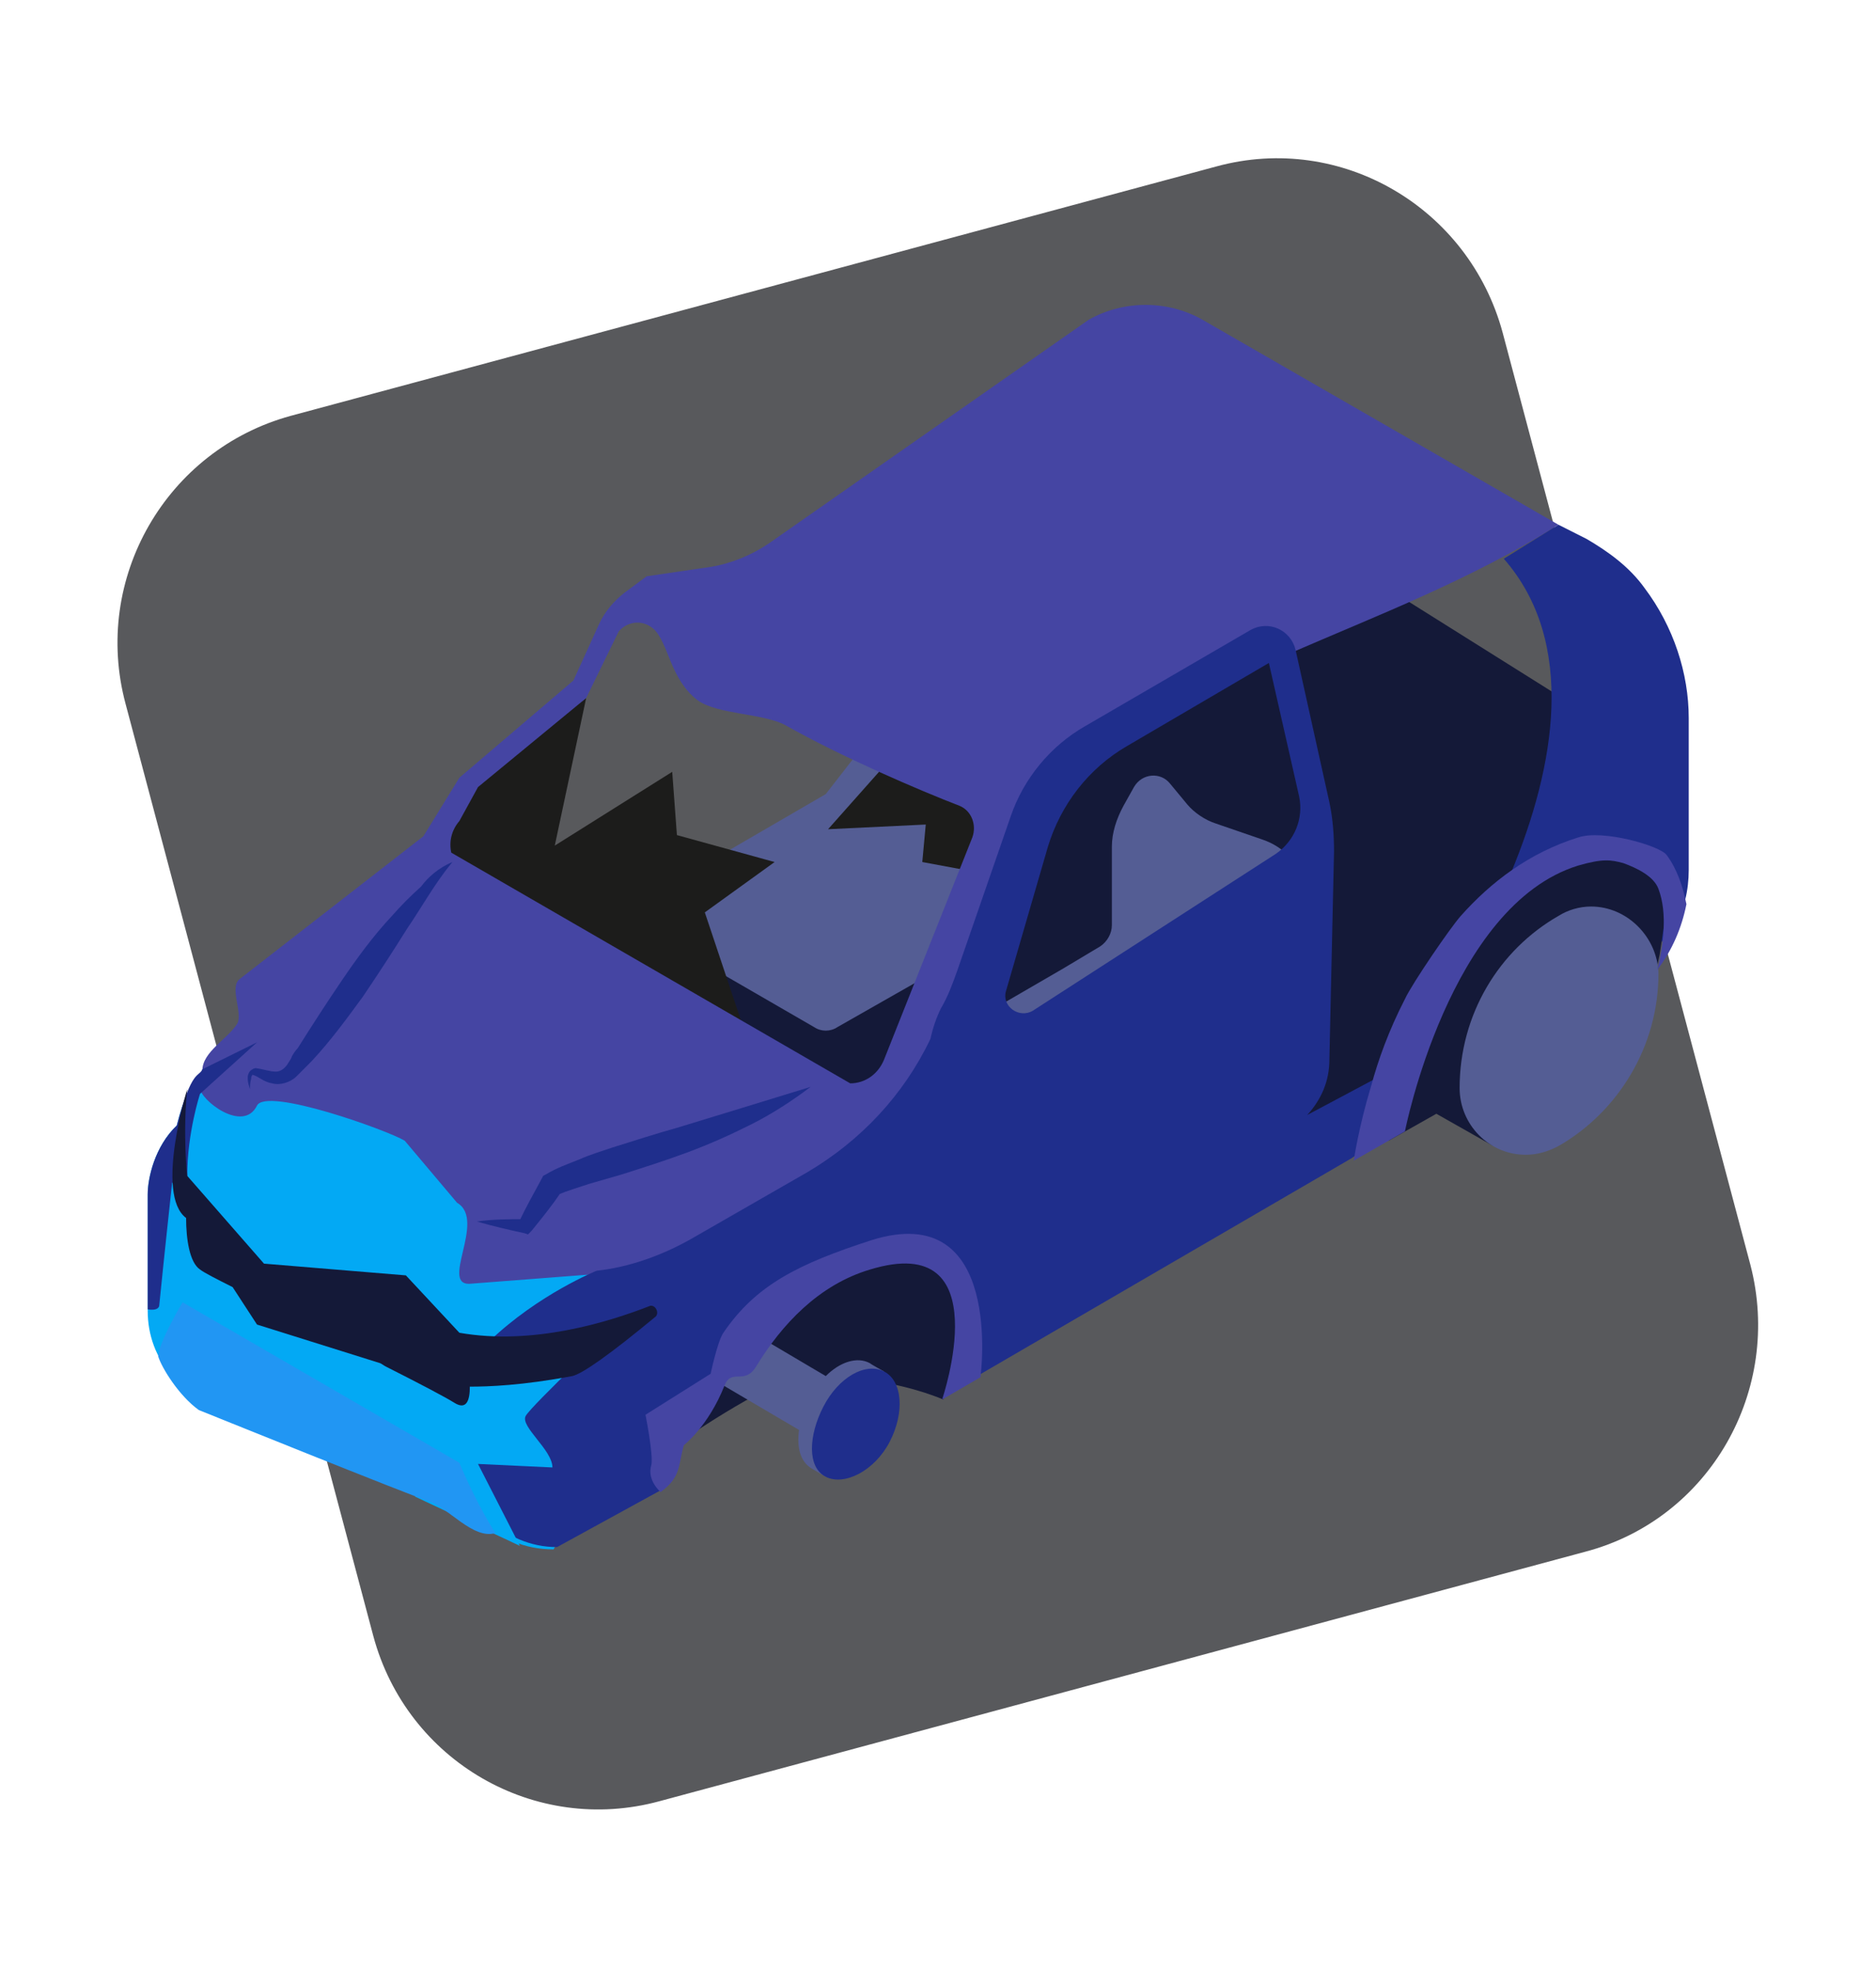 <svg width="40" height="42" viewBox="0 0 40 42" fill="none" xmlns="http://www.w3.org/2000/svg">
<path d="M33.8 33.066L14.061 38.382C11.407 39.105 8.679 37.533 7.96 34.863L2.678 15C1.959 12.33 3.546 9.585 6.2 8.861L25.939 3.546C28.593 2.823 31.32 4.42 32.04 7.09L37.322 26.953C38.016 29.623 36.454 32.368 33.8 33.066Z" fill="#58595c"/>
<path d="M34.42 13.702L33.23 14.825C33.23 14.825 26.584 10.658 26.361 10.508C26.137 10.383 24.277 13.577 23.93 13.777L3.472 25.655L19.516 28.674L34.742 20.439C35.313 20.09 34.42 13.702 34.42 13.702Z" fill="#141938"/>
<path d="M21.897 14.177L20.88 13.827C20.657 13.752 20.434 13.603 20.285 13.428L19.913 12.979C19.715 12.729 19.318 12.754 19.144 13.054L18.797 13.652C18.723 13.777 18.673 13.927 18.673 14.102V15.549L17.607 16.921L14.209 18.893C14.085 18.968 14.011 19.092 14.011 19.242V19.716C14.011 19.866 14.085 19.991 14.209 20.066L17.359 21.887C17.508 21.987 17.706 21.987 17.855 21.887L21.451 19.841C21.55 19.791 21.599 19.691 21.599 19.567V19.242L22.74 15.898C22.963 15.2 22.591 14.426 21.897 14.177Z" fill="#545D94"/>
<path d="M26.931 17.895L25.914 17.545C25.691 17.471 25.468 17.321 25.319 17.146L24.947 16.697C24.749 16.448 24.352 16.472 24.178 16.772L23.955 17.171C23.806 17.446 23.707 17.745 23.707 18.044V19.716C23.707 19.891 23.608 20.066 23.459 20.166L22.666 20.64L19.268 22.611C19.144 22.686 19.07 22.811 19.07 22.96V23.434C19.07 23.584 19.144 23.709 19.268 23.784L22.418 25.605C22.566 25.705 22.765 25.705 22.914 25.605L26.509 23.559C26.609 23.509 26.658 23.41 26.658 23.285V22.96L27.799 19.617C28.022 18.893 27.65 18.144 26.931 17.895Z" fill="#545D94"/>
<path d="M12.498 14.875L11.829 18.019L14.333 16.447L14.433 17.795L16.516 18.369L15.028 19.442L15.871 21.962L9.026 18.369L10.192 16.572L12.498 14.875Z" fill="#1c1c1b"/>
<path d="M19.119 16.023L17.656 17.67L19.739 17.57L19.665 18.369L21.004 18.618L21.351 16.996L19.119 16.023Z" fill="#1c1c1b"/>
<path d="M4.488 22.785C4.414 22.96 4.067 22.76 3.769 23.983C3.298 24.432 3.149 25.106 3.149 25.455V27.926C3.149 28.45 3.323 28.924 3.67 29.323C3.819 29.498 4.563 29.098 4.786 29.223C6.72 30.346 8.803 31.369 8.803 31.369C9.919 32.018 10.514 33.016 11.804 33.016L12.151 32.342L13.813 25.305L4.488 22.785Z" fill="#03a9f4"/>
<path d="M33.23 11.182L25.642 6.815C24.898 6.391 23.955 6.391 23.211 6.815L16.392 11.581C16.02 11.831 15.598 12.006 15.152 12.08L13.788 12.28L13.317 12.629C13.094 12.804 12.895 13.029 12.771 13.303L12.226 14.501L9.795 16.572L9.027 17.82L5.108 20.864C4.885 21.039 5.183 21.588 5.059 21.812C4.86 22.137 4.315 22.411 4.315 22.81L4.265 23.185C4.265 23.434 5.183 24.158 5.48 23.559C5.679 23.16 8.258 24.083 8.63 24.308L9.746 25.63C10.39 26.005 9.324 27.452 10.068 27.352L12.994 27.127C13.54 27.078 14.507 27.427 14.978 27.152C16.863 26.129 19.194 23.759 19.343 23.809L21.723 17.321C25.468 14.127 29.485 13.528 33.23 11.182ZM20.732 17.845L18.847 22.586C18.723 22.885 18.45 23.085 18.128 23.085L9.622 18.169C9.572 17.945 9.622 17.695 9.795 17.495L10.192 16.772L12.498 14.875L13.193 13.453C13.391 13.228 13.713 13.203 13.937 13.403C14.259 13.702 14.284 14.476 14.879 14.925C15.301 15.225 16.268 15.2 16.739 15.449C17.929 16.123 19.616 16.847 20.459 17.171C20.707 17.271 20.831 17.57 20.732 17.845Z" fill="#4545a3"/>
<path d="M35.065 12.53C34.743 12.081 34.296 11.756 33.825 11.482L33.23 11.182L32.064 11.906C35.189 15.474 30.18 22.511 29.609 22.835L27.873 23.759C28.171 23.434 28.345 23.035 28.345 22.586L28.444 18.144C28.444 17.795 28.419 17.445 28.345 17.096L27.625 13.852C27.526 13.428 27.055 13.203 26.658 13.428L23.137 15.474C22.393 15.898 21.823 16.597 21.55 17.396L20.409 20.689C20.31 20.964 20.211 21.238 20.062 21.488C19.963 21.688 19.888 21.912 19.839 22.137C19.268 23.334 18.351 24.308 17.21 24.981L14.73 26.404C14.11 26.753 13.416 27.003 12.722 27.078C12.722 27.078 11.482 27.577 10.44 28.575L9.82 30.895C9.82 32.043 10.738 32.967 11.878 32.967L14.11 31.744C14.457 31.27 14.829 29.074 17.136 28.65L20.533 29.498L28.816 24.682L33.775 21.189C34.619 20.689 35.759 20.14 35.933 19.167C35.983 18.968 36.007 18.743 36.007 18.543V15.3C36.007 14.351 35.685 13.353 35.065 12.53ZM21.451 21.114L22.343 18.044C22.616 17.146 23.211 16.372 24.03 15.898L27.055 14.127L27.7 16.971C27.799 17.445 27.601 17.92 27.204 18.194L22.021 21.538C21.723 21.712 21.351 21.438 21.451 21.114Z" fill="#1f2e8c"/>
<path d="M35.437 18.468C35.437 18.468 34.569 17.969 34.519 18.019C34.47 18.069 33.106 18.319 33.106 18.319L31.221 19.965L29.609 24.307L30.626 23.733L31.816 24.407L35.313 20.689L35.387 20.34L35.536 19.342L35.437 18.468Z" fill="#141938"/>
<path d="M33.924 19.317C33.676 19.317 33.428 19.392 33.23 19.517C31.965 20.24 31.122 21.613 31.122 23.185C31.122 23.958 31.742 24.607 32.535 24.607C32.783 24.607 33.031 24.532 33.255 24.407C34.495 23.684 35.362 22.311 35.362 20.739C35.338 19.966 34.693 19.317 33.924 19.317Z" fill="#545D94"/>
<path d="M33.651 17.845C32.61 18.169 31.791 18.793 31.147 19.517C30.924 19.766 30.105 20.964 29.956 21.288C29.609 21.962 29.386 22.586 29.237 23.135C28.964 24.033 28.865 24.732 28.865 24.732L29.956 24.108C29.956 24.108 30.899 19.292 33.651 18.444C34.172 18.294 34.346 18.319 34.618 18.394C34.891 18.494 35.263 18.668 35.362 18.943C35.561 19.467 35.462 20.166 35.338 20.665C35.66 20.24 35.858 19.766 35.958 19.267C35.883 18.893 35.759 18.518 35.536 18.219C35.387 18.02 34.172 17.67 33.651 17.845Z" fill="#4545a3"/>
<path d="M3.67 25.206L3.992 25.056C3.992 24.133 4.265 23.309 4.265 23.309L5.48 22.211L4.315 22.785C4.24 22.96 4.092 22.76 3.769 23.983C3.298 24.432 3.149 25.106 3.149 25.455V26.279C3.149 27.027 3.149 27.502 3.149 27.901C3.149 27.901 3.397 27.951 3.397 27.801C3.496 26.803 3.67 25.206 3.67 25.206Z" fill="#1f2e8c"/>
<path d="M11.209 30.172C11.085 30.396 11.779 30.895 11.779 31.27L10.192 31.195L11.085 32.941L8.853 31.893L9.77 29.348L13.168 28.2C13.193 28.2 11.333 29.947 11.209 30.172Z" fill="#03a9f4"/>
<path d="M13.862 27.826C12.969 28.175 11.357 28.674 9.795 28.4L8.654 27.177L5.629 26.927L3.992 25.056C3.992 25.056 3.893 24.183 3.992 23.209C3.992 23.209 3.298 25.455 3.968 25.954C3.968 26.404 4.042 26.903 4.265 27.052C4.364 27.127 4.612 27.252 4.96 27.427L5.48 28.225L8.109 29.049C8.159 29.074 8.183 29.099 8.233 29.123C8.927 29.473 9.498 29.772 9.696 29.897C9.944 30.047 10.018 29.847 10.018 29.548C10.415 29.548 11.134 29.523 12.201 29.323C12.424 29.273 13.019 28.849 13.986 28.05C14.061 27.951 13.961 27.801 13.862 27.826Z" fill="#141938"/>
<path d="M3.893 27.751L9.795 31.17C10.192 32.118 10.564 32.667 10.564 32.667C10.093 32.816 9.547 32.118 9.15 31.993C8.754 31.868 4.24 30.047 4.24 30.047C3.819 29.747 3.447 29.148 3.372 28.899C3.397 28.574 3.893 27.751 3.893 27.751Z" fill="#2196f3"/>
<path d="M9.646 18.369C9.274 18.818 9.002 19.317 8.679 19.791C8.382 20.265 8.059 20.764 7.737 21.238C7.39 21.712 7.043 22.186 6.646 22.611C6.596 22.661 6.547 22.711 6.497 22.761C6.447 22.81 6.398 22.86 6.323 22.935C6.199 23.06 5.976 23.135 5.803 23.085C5.629 23.06 5.505 22.935 5.406 22.91C5.381 22.91 5.381 22.885 5.381 22.91C5.356 22.935 5.356 22.96 5.356 22.985C5.331 23.06 5.331 23.135 5.331 23.21C5.307 23.135 5.282 23.06 5.282 22.985C5.282 22.935 5.282 22.91 5.307 22.86C5.331 22.81 5.406 22.761 5.455 22.761C5.629 22.785 5.753 22.835 5.877 22.835C5.976 22.835 6.051 22.785 6.125 22.686C6.15 22.636 6.199 22.586 6.224 22.511C6.249 22.461 6.299 22.386 6.348 22.336C6.646 21.862 6.968 21.363 7.291 20.889C7.613 20.415 7.96 19.941 8.357 19.517C8.555 19.292 8.754 19.092 8.977 18.893C9.126 18.693 9.349 18.493 9.646 18.369Z" fill="#1f2e8c"/>
<path d="M17.284 23.16C16.888 23.459 16.466 23.734 16.02 23.958C15.573 24.183 15.127 24.382 14.656 24.557C14.185 24.732 13.713 24.881 13.242 25.031L12.548 25.231C12.325 25.306 12.077 25.381 11.903 25.455L11.977 25.381C11.779 25.68 11.556 25.954 11.333 26.229L11.258 26.304L11.184 26.279C10.837 26.204 10.514 26.129 10.167 26.029C10.514 25.979 10.862 25.979 11.209 25.979L11.06 26.054C11.209 25.73 11.382 25.43 11.556 25.106L11.581 25.056L11.63 25.031C11.878 24.881 12.101 24.807 12.35 24.707C12.573 24.607 12.821 24.532 13.044 24.457C13.515 24.308 13.986 24.158 14.433 24.033L15.821 23.609L17.284 23.16Z" fill="#1f2e8c"/>
<path d="M20.111 29.822L20.706 28.425L19.987 26.778H18.252L16.987 27.676L15.524 29.223L14.73 30.571C14.73 30.571 15.276 30.197 15.896 29.847C17.805 28.799 20.111 29.822 20.111 29.822Z" fill="#141938"/>
<path d="M18.549 29.049C18.276 28.899 17.904 29.024 17.607 29.323L16.044 28.4L15.425 29.523L17.037 30.471C16.987 30.845 17.061 31.145 17.309 31.294L17.607 31.469L18.847 29.223C18.847 29.223 18.574 29.074 18.549 29.049Z" fill="#545D94"/>
<path d="M18.847 29.223C18.45 29.024 17.88 29.348 17.557 29.972C17.235 30.596 17.21 31.269 17.607 31.469C18.003 31.669 18.648 31.344 18.971 30.721C19.293 30.097 19.243 29.423 18.847 29.223Z" fill="#1f2e8c"/>
<path d="M14.581 30.796C14.581 30.796 15.102 30.396 15.449 29.523C15.598 29.149 15.871 29.523 16.119 29.124C16.664 28.226 17.458 27.377 18.549 27.053C21.326 26.204 20.087 29.823 20.087 29.823L20.905 29.348C20.905 29.348 21.426 25.53 18.574 26.429C17.036 26.928 16.119 27.377 15.424 28.4C15.3 28.575 15.152 29.274 15.152 29.274L13.763 30.147C13.763 30.147 13.937 31.02 13.887 31.22C13.788 31.544 14.085 31.794 14.085 31.794C14.532 31.47 14.457 31.22 14.581 30.796Z" fill="#4545a3"/>
</svg>